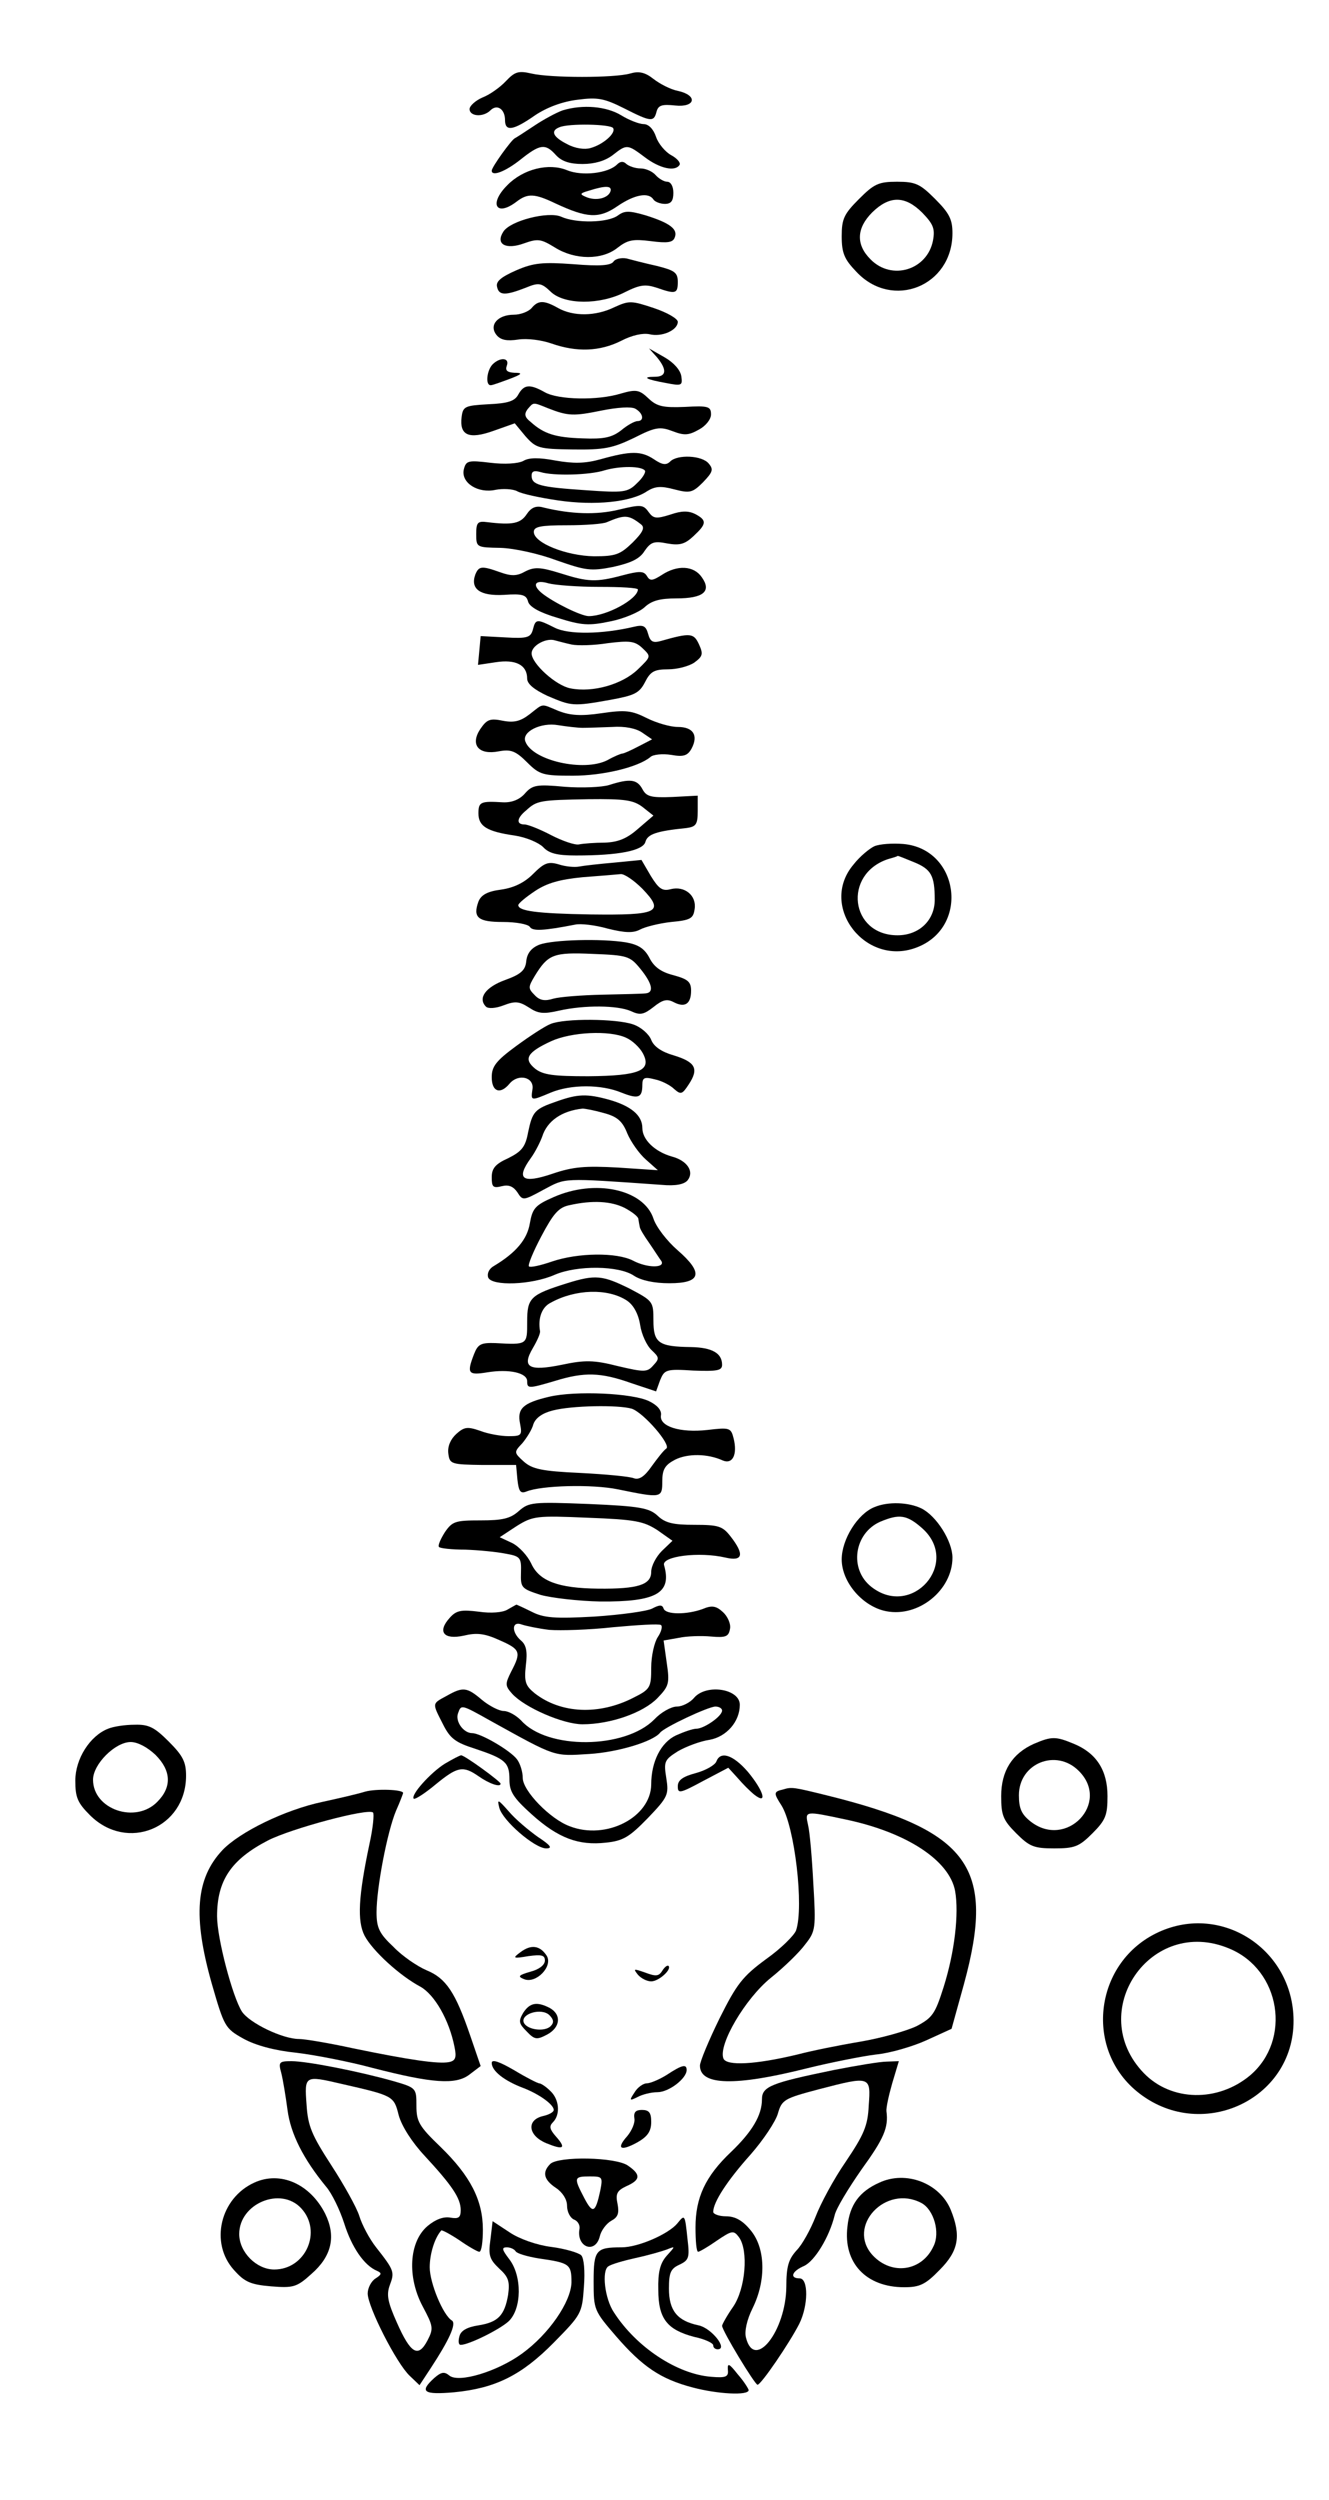 <?xml version="1.0" standalone="no"?>
<!DOCTYPE svg PUBLIC "-//W3C//DTD SVG 20010904//EN"
 "http://www.w3.org/TR/2001/REC-SVG-20010904/DTD/svg10.dtd">
<svg version="1.0" xmlns="http://www.w3.org/2000/svg"
 width="300pt" height="564pt" viewBox="0 0 300 564"
 preserveAspectRatio="xMidYMid meet">
<g transform="translate(0,564) scale(0.1,-0.1)"
fill="#000000" stroke="none">
<path d="M1142 5457 c-13 -14 -37 -31 -53 -37 -16 -7 -29 -19 -29 -26 0 -17
31 -19 47 -3 15 15 33 3 33 -22 0 -26 18 -24 68 11 27 18 62 31 96 35 45 6 60
3 104 -19 61 -31 68 -32 74 -8 4 15 13 17 42 14 46 -5 52 23 6 33 -16 3 -41
16 -55 27 -19 15 -33 18 -53 12 -36 -10 -178 -10 -222 0 -30 7 -38 4 -58 -17z"/>
<path d="M1270 5391 c-14 -5 -42 -20 -63 -34 -21 -14 -41 -27 -45 -29 -8 -4
-52 -65 -52 -73 0 -14 31 -2 65 25 44 35 56 37 80 10 13 -14 31 -20 60 -20 27
0 51 7 68 20 32 25 33 25 73 -5 33 -25 68 -33 78 -17 3 5 -6 15 -19 22 -13 7
-29 26 -34 41 -6 18 -17 29 -28 29 -10 0 -33 9 -51 20 -33 20 -86 25 -132 11z
m114 -40 c7 -11 -22 -37 -51 -45 -13 -4 -35 -1 -53 9 -32 16 -38 30 -17 38 21
9 116 7 121 -2z"/>
<path d="M1393 5269 c-20 -20 -79 -27 -113 -13 -41 17 -99 3 -135 -34 -42 -42
-25 -72 21 -37 25 19 40 19 88 -4 71 -33 98 -35 140 -6 38 26 70 32 81 15 3
-5 15 -10 26 -10 14 0 19 7 19 25 0 15 -6 25 -14 25 -7 0 -19 7 -26 15 -7 8
-22 15 -34 15 -12 0 -26 5 -32 10 -7 7 -14 6 -21 -1z m-15 -61 c-6 -16 -34
-22 -56 -12 -14 6 -13 8 8 14 38 12 52 11 48 -2z"/>
<path d="M1939 5191 c-34 -34 -39 -45 -39 -84 0 -38 6 -52 33 -80 81 -87 217
-33 217 87 0 31 -7 45 -39 77 -34 34 -44 39 -86 39 -42 0 -52 -5 -86 -39z
m143 -31 c25 -26 29 -36 24 -63 -13 -66 -93 -91 -141 -42 -33 33 -32 70 4 106
39 38 74 38 113 -1z"/>
<path d="M1395 5154 c-23 -17 -95 -18 -128 -3 -29 13 -116 -9 -131 -34 -18
-28 6 -41 47 -26 31 11 38 10 69 -9 46 -29 107 -29 142 -1 23 18 35 20 75 15
38 -5 50 -3 54 8 8 19 -11 33 -65 50 -38 11 -48 11 -63 0z"/>
<path d="M1385 5050 c-6 -9 -30 -11 -91 -6 -69 5 -90 3 -129 -14 -34 -15 -46
-25 -43 -37 4 -20 19 -20 65 -2 29 12 35 11 56 -9 31 -30 112 -30 168 -1 34
17 46 18 71 10 43 -15 48 -14 48 13 0 21 -7 26 -47 36 -27 6 -58 14 -69 17
-12 2 -25 -1 -29 -7z"/>
<path d="M1200 4945 c-7 -8 -25 -15 -40 -15 -37 0 -57 -24 -39 -46 9 -11 23
-14 49 -10 20 3 52 -1 75 -9 57 -20 109 -18 157 6 25 13 49 18 64 15 28 -7 64
9 64 28 0 7 -24 21 -54 31 -51 17 -56 17 -89 2 -43 -21 -93 -21 -127 -2 -32
18 -45 18 -60 0z"/>
<path d="M1483 4834 c23 -28 22 -44 -5 -44 -30 0 -20 -6 25 -14 36 -7 38 -6
35 15 -2 14 -17 31 -38 43 l-35 20 18 -20z"/>
<path d="M1112 4818 c-13 -13 -17 -48 -4 -47 4 0 23 7 42 14 29 11 31 14 11
14 -16 1 -21 5 -17 16 7 18 -15 20 -32 3z"/>
<path d="M1170 4750 c-8 -15 -23 -20 -68 -22 -53 -3 -57 -5 -60 -29 -5 -41 16
-51 72 -31 l48 17 24 -29 c24 -27 30 -29 107 -30 71 -1 90 3 138 26 49 25 59
26 88 15 26 -10 36 -9 59 4 15 8 27 23 27 34 0 18 -6 20 -59 17 -49 -2 -63 1
-82 19 -21 20 -28 21 -63 11 -52 -16 -141 -14 -171 3 -34 19 -47 18 -60 -5z
m67 -31 c46 -18 58 -18 122 -5 35 7 66 9 75 4 18 -10 21 -28 5 -28 -6 0 -23
-9 -37 -21 -21 -16 -39 -20 -87 -18 -61 2 -87 10 -117 37 -14 11 -15 18 -7 29
14 16 11 16 46 2z"/>
<path d="M1356 4604 c-36 -10 -62 -10 -102 -3 -37 7 -60 7 -73 -1 -12 -6 -42
-8 -74 -4 -50 6 -55 5 -60 -15 -7 -30 32 -55 72 -46 16 3 38 2 48 -3 10 -6 52
-15 93 -21 82 -12 165 -4 201 21 18 11 31 12 61 4 35 -9 41 -8 65 16 22 23 24
29 13 42 -15 19 -71 21 -87 5 -9 -9 -18 -8 -37 5 -29 19 -52 19 -120 0z m100
-26 c2 -4 -6 -17 -18 -28 -21 -21 -30 -22 -115 -16 -105 7 -123 12 -123 33 0
10 6 12 20 8 29 -9 111 -7 145 4 34 10 84 10 91 -1z"/>
<path d="M1189 4480 c-14 -21 -32 -25 -89 -18 -22 3 -25 -1 -25 -27 0 -30 1
-30 55 -31 31 -1 86 -13 126 -28 66 -23 77 -25 128 -15 40 9 60 18 71 36 14
20 21 23 51 17 28 -5 40 -2 60 17 29 27 30 35 4 49 -16 8 -31 8 -57 -1 -32
-10 -38 -9 -49 6 -12 17 -18 17 -68 5 -50 -12 -107 -10 -169 5 -17 5 -28 0
-38 -15z m258 -23 c9 -7 5 -17 -19 -41 -28 -27 -38 -31 -87 -31 -62 1 -136 30
-136 55 0 12 15 15 75 15 41 0 82 3 90 7 40 17 49 17 77 -5z"/>
<path d="M1073 4344 c-12 -33 11 -49 65 -46 41 3 50 0 54 -15 3 -12 26 -25 67
-37 54 -17 70 -18 118 -8 31 6 66 21 78 32 16 15 35 20 72 20 61 0 80 16 57
48 -18 26 -55 28 -90 5 -22 -14 -27 -14 -34 -2 -7 11 -17 11 -55 1 -60 -16
-78 -15 -141 5 -45 14 -58 14 -78 4 -19 -11 -32 -11 -57 -2 -42 15 -48 14 -56
-5z m280 -28 c48 0 87 -2 87 -6 -1 -22 -71 -60 -111 -60 -17 0 -80 31 -106 52
-23 19 -15 31 15 22 15 -4 66 -8 115 -8z"/>
<path d="M1203 4220 c-5 -18 -12 -21 -62 -18 l-56 3 -3 -33 -3 -32 40 6 c45 7
71 -6 71 -37 0 -12 16 -25 46 -39 54 -23 57 -24 141 -9 55 10 66 15 79 40 12
24 21 29 52 29 21 0 47 7 59 15 19 14 21 19 11 41 -12 26 -19 27 -86 8 -18 -5
-24 -2 -29 16 -5 18 -11 21 -32 16 -72 -17 -148 -18 -179 -2 -40 20 -43 20
-49 -4z m87 -34 c14 -3 51 -2 82 3 49 6 61 5 78 -11 20 -19 20 -19 -10 -48
-35 -34 -102 -53 -152 -43 -33 6 -88 56 -88 79 0 17 30 34 50 30 8 -2 26 -7
40 -10z"/>
<path d="M1196 4029 c-21 -16 -35 -20 -61 -15 -29 6 -36 3 -51 -19 -23 -35 -4
-59 42 -50 27 5 38 1 64 -25 28 -28 36 -30 103 -30 68 0 147 19 175 42 6 6 28
8 47 5 28 -5 37 -2 46 14 16 30 4 49 -31 49 -17 0 -48 9 -70 20 -34 17 -48 19
-102 11 -47 -7 -71 -5 -97 5 -41 17 -33 18 -65 -7z m119 -31 c11 0 41 1 67 2
28 2 54 -3 68 -13 l22 -15 -31 -16 c-17 -9 -33 -16 -36 -16 -3 0 -18 -6 -34
-15 -53 -27 -169 -1 -185 42 -9 22 35 44 74 37 19 -3 44 -6 55 -6z"/>
<path d="M1375 3869 c-16 -5 -62 -7 -100 -4 -64 6 -73 4 -90 -15 -12 -14 -30
-21 -50 -20 -50 3 -55 1 -55 -25 0 -29 19 -41 82 -50 26 -4 54 -16 64 -26 13
-14 31 -19 74 -19 97 0 152 11 157 31 5 17 24 24 93 31 21 3 25 8 25 38 l0 35
-57 -3 c-49 -2 -59 1 -68 18 -12 22 -28 24 -75 9z m76 -50 l24 -19 -35 -30
c-25 -22 -45 -30 -75 -31 -22 0 -48 -2 -58 -4 -9 -2 -38 8 -63 21 -25 13 -52
24 -60 24 -19 0 -18 14 4 32 24 22 31 23 140 25 83 1 102 -2 123 -18z"/>
<path d="M1974 3731 c-11 -5 -33 -23 -47 -41 -81 -95 29 -235 146 -186 116 48
91 221 -34 232 -24 2 -53 0 -65 -5z m89 -36 c39 -16 47 -30 47 -85 0 -46 -35
-80 -84 -80 -107 0 -124 138 -21 172 11 3 21 6 21 7 1 1 17 -6 37 -14z"/>
<path d="M1203 3668 c-20 -20 -44 -31 -72 -35 -31 -4 -45 -12 -51 -27 -13 -36
-1 -46 55 -46 30 0 57 -5 61 -11 6 -10 30 -9 102 5 12 3 46 -1 74 -9 40 -10
58 -10 73 -2 11 6 43 14 70 17 44 4 50 8 53 29 5 31 -23 53 -54 45 -19 -5 -27
1 -45 30 l-21 36 -61 -6 c-34 -3 -70 -7 -80 -9 -10 -2 -31 0 -46 5 -24 7 -33
3 -58 -22z m247 -33 c51 -53 36 -60 -117 -58 -123 2 -163 8 -163 21 0 4 17 18
38 32 27 18 56 26 107 31 39 3 77 6 86 7 8 1 30 -14 49 -33z"/>
<path d="M1218 3509 c-18 -7 -28 -19 -30 -37 -2 -21 -12 -30 -48 -43 -44 -16
-62 -41 -43 -60 5 -5 22 -4 40 3 26 10 35 9 57 -5 21 -14 33 -15 68 -7 58 13
132 12 162 -1 21 -10 29 -8 51 9 21 17 31 19 46 11 25 -13 39 -4 39 26 0 20
-7 26 -40 35 -28 7 -44 19 -54 39 -11 21 -25 30 -53 35 -56 9 -164 6 -195 -5z
m227 -54 c27 -33 32 -54 13 -56 -7 -1 -51 -2 -98 -3 -47 -1 -97 -5 -111 -9
-19 -6 -31 -4 -42 8 -15 15 -15 18 0 43 30 49 42 54 131 50 78 -3 84 -5 107
-33z"/>
<path d="M1243 3330 c-13 -5 -48 -28 -78 -50 -45 -33 -55 -46 -55 -70 0 -33
19 -40 40 -15 20 24 56 15 52 -12 -4 -27 -4 -27 41 -8 46 19 114 19 160 0 38
-15 47 -12 47 18 0 16 5 18 28 12 15 -3 35 -13 44 -22 15 -13 18 -12 33 11 23
35 15 50 -34 65 -28 8 -45 20 -51 35 -5 13 -23 29 -41 35 -38 13 -154 14 -186
1z m170 -31 c14 -6 31 -22 38 -35 21 -39 -7 -51 -123 -52 -79 0 -102 3 -120
17 -27 22 -18 37 36 62 46 21 132 25 169 8z"/>
<path d="M1256 3155 c-49 -17 -54 -22 -64 -70 -6 -33 -15 -43 -45 -58 -29 -13
-37 -23 -37 -43 0 -22 3 -25 23 -20 16 4 26 -1 35 -14 12 -19 13 -19 59 6 51
27 38 27 266 11 32 -3 51 1 59 10 16 20 -1 45 -36 54 -38 11 -66 38 -66 64 0
29 -26 50 -75 64 -51 14 -71 13 -119 -4z m107 -26 c30 -8 42 -18 53 -46 8 -19
27 -46 42 -59 l27 -24 -90 6 c-74 4 -101 2 -148 -14 -68 -23 -83 -12 -49 35
11 15 22 38 26 49 11 35 44 58 91 63 6 0 27 -4 48 -10z"/>
<path d="M1249 2939 c-41 -18 -47 -25 -53 -59 -6 -36 -31 -66 -81 -96 -11 -6
-16 -17 -13 -26 8 -20 98 -17 150 6 51 22 145 21 179 -2 17 -11 46 -17 80 -17
72 0 78 23 18 75 -23 20 -48 52 -54 71 -22 66 -132 90 -226 48z m161 -24 c17
-9 31 -20 31 -25 1 -6 2 -13 3 -17 0 -5 10 -21 22 -38 11 -16 23 -35 27 -40 9
-16 -32 -16 -64 1 -37 19 -124 18 -183 -2 -26 -9 -49 -14 -52 -11 -3 3 10 34
28 68 27 51 39 65 63 70 53 12 95 9 125 -6z"/>
<path d="M1280 2745 c-83 -26 -90 -33 -90 -87 0 -52 1 -52 -72 -48 -32 1 -39
-2 -48 -25 -17 -44 -13 -48 30 -41 49 8 90 -1 90 -20 0 -17 3 -17 64 1 65 20
102 19 170 -5 l57 -19 9 25 c10 24 13 26 75 22 54 -2 65 0 65 13 0 26 -22 39
-70 40 -73 1 -85 9 -85 60 0 43 -1 44 -54 72 -61 30 -77 32 -141 12z m135 -39
c15 -10 26 -30 30 -55 3 -21 15 -47 26 -57 17 -16 18 -19 4 -34 -14 -16 -20
-16 -80 -2 -55 14 -75 14 -127 3 -74 -15 -91 -6 -65 38 10 17 17 33 16 38 -5
29 4 54 24 64 56 31 129 33 172 5z"/>
<path d="M1240 2489 c-60 -14 -73 -27 -66 -61 5 -26 3 -28 -26 -28 -17 0 -46
5 -64 12 -29 10 -36 9 -54 -7 -13 -12 -20 -28 -18 -44 3 -24 6 -25 78 -26 l75
0 3 -33 c3 -27 7 -32 20 -27 34 14 149 17 207 5 98 -20 100 -20 100 18 0 27 6
37 29 49 28 14 73 14 108 -2 22 -9 33 14 24 50 -6 24 -9 25 -59 19 -62 -7
-109 8 -105 33 2 11 -8 23 -27 32 -37 18 -165 24 -225 10z m186 -27 c27 -9 90
-82 78 -90 -6 -4 -20 -22 -33 -40 -16 -23 -28 -31 -40 -27 -9 4 -63 9 -121 12
-88 4 -109 9 -128 26 -22 20 -22 21 -3 41 10 12 22 31 25 43 5 14 20 25 44 31
42 11 147 13 178 4z"/>
<path d="M1171 2231 c-19 -17 -37 -21 -86 -21 -57 0 -64 -2 -81 -27 -10 -16
-16 -30 -13 -33 2 -3 29 -6 59 -6 30 -1 71 -5 91 -9 34 -6 36 -9 35 -43 -1
-34 1 -36 44 -50 25 -7 86 -14 135 -15 127 -1 162 19 144 82 -6 20 79 31 139
17 39 -9 43 7 11 48 -18 23 -27 26 -82 26 -47 0 -65 4 -82 20 -19 18 -40 22
-156 27 -127 5 -135 4 -158 -16z m313 -43 l34 -24 -24 -23 c-13 -13 -24 -34
-24 -47 0 -29 -29 -39 -120 -38 -90 1 -133 17 -151 57 -8 17 -27 38 -43 46
l-28 13 38 25 c37 23 45 24 161 19 107 -4 126 -8 157 -28z"/>
<path d="M1974 2240 c-38 -15 -74 -73 -74 -118 0 -52 48 -107 101 -117 73 -14
149 48 149 121 0 37 -36 94 -70 111 -29 14 -75 16 -106 3z m108 -48 c87 -78
-23 -204 -115 -132 -51 40 -39 121 20 147 43 18 60 16 95 -15z"/>
<path d="M1146 2009 c-11 -7 -38 -9 -65 -5 -40 5 -51 3 -66 -14 -28 -31 -14
-50 32 -40 29 7 47 5 80 -10 48 -21 50 -27 27 -71 -14 -28 -14 -32 2 -50 28
-31 115 -69 159 -69 63 0 137 26 169 59 26 27 28 33 21 80 l-7 50 34 6 c18 4
52 5 73 3 34 -3 40 0 43 18 2 11 -6 28 -16 37 -15 14 -25 16 -46 7 -36 -13
-83 -13 -88 1 -3 9 -9 9 -26 0 -12 -6 -70 -14 -130 -18 -90 -5 -115 -3 -142
11 -18 9 -34 16 -34 16 -1 0 -9 -5 -20 -11z m94 -46 c25 -2 90 0 144 6 55 5
103 8 108 5 4 -3 1 -15 -7 -27 -8 -12 -15 -43 -15 -69 0 -45 -2 -49 -40 -68
-78 -40 -164 -36 -223 10 -21 17 -24 26 -20 63 4 31 1 46 -11 56 -22 19 -21
45 2 36 9 -3 37 -9 62 -12z"/>
<path d="M1008 1814 c-33 -18 -33 -15 -8 -64 16 -32 28 -41 72 -55 69 -23 78
-31 78 -70 0 -27 9 -41 50 -78 60 -54 106 -71 168 -64 39 4 53 13 94 55 46 48
48 53 42 91 -6 37 -4 41 26 60 19 11 51 23 72 26 38 7 68 41 68 79 0 36 -75
48 -103 16 -9 -11 -27 -20 -39 -20 -13 0 -36 -13 -51 -29 -66 -67 -242 -69
-301 -2 -11 11 -28 21 -39 21 -10 0 -32 11 -49 25 -34 29 -43 30 -80 9z m99
-56 c150 -83 142 -80 223 -75 65 4 144 28 160 48 9 12 109 59 125 59 8 0 15
-4 15 -9 0 -13 -41 -41 -58 -41 -8 0 -28 -7 -46 -15 -34 -16 -56 -59 -56 -111
-1 -74 -102 -126 -184 -94 -44 16 -106 80 -106 109 0 14 -6 33 -13 42 -15 20
-82 59 -101 59 -20 0 -39 27 -32 45 7 20 7 20 73 -17z"/>
<path d="M244 1740 c-41 -16 -74 -68 -74 -117 0 -38 5 -50 33 -78 84 -84 217
-29 217 89 0 31 -7 45 -39 77 -32 32 -45 39 -77 38 -22 0 -48 -4 -60 -9z m107
-59 c36 -36 37 -73 4 -106 -49 -50 -145 -17 -145 50 0 35 50 85 85 85 16 0 38
-12 56 -29z"/>
<path d="M2334 1706 c-49 -22 -74 -61 -74 -118 0 -43 4 -54 34 -84 30 -30 40
-34 86 -34 46 0 56 4 86 34 30 30 34 41 34 84 0 58 -25 97 -76 118 -41 17 -50
17 -90 0z m101 -61 c73 -72 -28 -178 -109 -114 -20 16 -26 29 -26 59 0 72 84
106 135 55z"/>
<path d="M1004 1661 c-32 -20 -78 -71 -70 -79 3 -2 25 12 49 32 50 41 62 43
97 19 24 -17 50 -26 50 -17 0 5 -81 64 -89 64 -3 0 -20 -9 -37 -19z"/>
<path d="M1617 1666 c-3 -8 -24 -20 -46 -26 -30 -8 -41 -16 -41 -30 0 -17 5
-16 57 12 l57 30 21 -23 c11 -13 28 -30 38 -38 31 -24 20 10 -15 52 -34 39
-62 47 -71 23z"/>
<path d="M824 1598 c-16 -5 -59 -15 -96 -23 -85 -18 -187 -68 -226 -109 -60
-64 -67 -149 -24 -301 28 -97 30 -101 71 -124 27 -15 70 -27 120 -32 42 -5
119 -20 171 -34 136 -35 189 -39 220 -15 l25 19 -24 70 c-33 96 -54 128 -98
146 -21 9 -55 32 -75 53 -32 30 -38 43 -38 78 0 55 24 181 44 229 9 20 16 39
16 40 0 8 -61 10 -86 3z m10 -118 c-25 -118 -28 -174 -11 -207 18 -34 79 -90
126 -115 32 -18 65 -75 77 -136 5 -24 2 -31 -12 -34 -24 -5 -91 5 -217 31 -55
12 -109 21 -122 21 -37 0 -112 36 -129 62 -21 33 -56 165 -56 215 0 81 32 128
115 171 53 27 225 73 237 63 3 -3 0 -35 -8 -71z"/>
<path d="M1768 1603 c-22 -5 -22 -8 -4 -36 30 -48 51 -229 33 -282 -4 -11 -34
-41 -68 -65 -53 -39 -66 -56 -105 -134 -24 -49 -44 -97 -44 -106 0 -45 79 -47
242 -6 53 13 123 27 155 31 32 3 83 18 114 32 l57 26 28 101 c72 264 13 346
-311 426 -73 18 -78 19 -97 13z m142 -68 c137 -29 233 -92 246 -161 9 -51 -1
-138 -26 -217 -19 -60 -25 -69 -61 -88 -23 -11 -80 -27 -127 -35 -48 -8 -112
-21 -142 -29 -96 -23 -160 -26 -167 -9 -12 31 49 135 107 182 30 24 65 58 78
76 23 29 24 36 18 136 -3 58 -8 117 -12 133 -7 32 -8 32 86 12z"/>
<path d="M1127 1562 c7 -29 80 -92 106 -92 15 0 10 7 -19 26 -21 15 -51 40
-66 58 -24 27 -26 28 -21 8z"/>
<path d="M2615 1281 c-143 -66 -169 -260 -49 -359 142 -117 355 -21 354 160
-1 160 -162 265 -305 199z m160 -37 c116 -48 141 -206 47 -286 -73 -61 -178
-59 -240 5 -133 138 15 356 193 281z"/>
<path d="M1175 1236 c-19 -14 -17 -15 18 -9 30 4 37 2 37 -10 0 -10 -13 -20
-32 -25 -28 -8 -30 -11 -15 -17 27 -11 66 29 51 53 -15 23 -35 26 -59 8z"/>
<path d="M1495 1194 c-8 -13 -15 -13 -39 -4 -26 9 -27 9 -16 -5 7 -8 20 -15
30 -15 17 0 47 27 39 35 -3 2 -9 -3 -14 -11z"/>
<path d="M1181 1099 c-11 -19 -10 -24 8 -42 18 -19 23 -19 46 -7 30 16 33 45
6 60 -29 15 -45 12 -60 -11z m62 -30 c-14 -14 -55 -8 -61 9 -6 19 40 33 58 16
10 -10 11 -17 3 -25z"/>
<path d="M1110 986 c0 -18 28 -40 70 -56 37 -14 70 -38 70 -50 0 -5 -11 -11
-25 -14 -37 -9 -33 -44 8 -61 39 -16 46 -12 22 15 -14 16 -16 23 -7 32 18 18
14 53 -6 71 -10 10 -21 17 -25 17 -3 0 -29 13 -57 30 -33 19 -50 25 -50 16z"/>
<path d="M635 963 c4 -16 10 -53 14 -83 7 -54 36 -111 87 -173 13 -15 31 -52
41 -83 17 -54 45 -95 74 -107 11 -5 11 -8 -3 -17 -10 -6 -18 -22 -18 -34 0
-30 65 -158 95 -186 l22 -21 25 38 c42 64 59 101 48 108 -20 12 -50 85 -50
120 0 30 11 66 26 83 1 2 20 -8 41 -22 20 -14 41 -26 45 -26 5 0 8 23 8 50 0
66 -28 121 -96 187 -48 46 -54 57 -54 92 0 40 0 41 -52 56 -78 22 -195 45
-230 45 -28 0 -30 -2 -23 -27z m135 -24 c118 -27 119 -27 130 -71 7 -25 30
-61 59 -92 61 -66 81 -95 81 -122 0 -17 -5 -20 -23 -17 -16 3 -34 -4 -52 -19
-42 -36 -46 -115 -11 -181 24 -45 25 -50 11 -77 -21 -40 -38 -30 -69 40 -21
47 -24 63 -16 85 11 29 10 33 -31 85 -15 19 -32 51 -38 71 -6 19 -35 71 -63
114 -44 68 -53 88 -56 137 -5 66 -4 66 78 47z"/>
<path d="M1882 970 c-141 -29 -162 -37 -162 -66 0 -36 -22 -73 -70 -119 -58
-55 -80 -103 -80 -170 0 -30 2 -55 6 -55 3 0 22 11 42 25 34 23 38 24 50 8 22
-30 15 -116 -13 -157 -14 -20 -25 -40 -25 -43 0 -11 74 -133 80 -133 8 0 72
94 94 137 21 42 21 103 1 103 -23 0 -18 16 10 28 24 11 57 65 69 114 3 15 31
61 61 104 50 69 61 94 56 131 -1 7 5 35 13 63 l15 50 -27 -1 c-15 0 -69 -9
-120 -19z m79 -80 c-2 -46 -11 -66 -52 -127 -27 -39 -57 -95 -68 -124 -11 -28
-30 -63 -43 -76 -18 -20 -23 -36 -23 -82 -1 -100 -72 -190 -91 -115 -4 14 2
41 15 67 31 63 29 136 -5 176 -18 22 -35 31 -55 31 -16 0 -29 5 -29 10 0 22
32 71 84 129 29 33 57 75 62 93 9 31 14 34 94 55 115 30 116 29 111 -37z"/>
<path d="M1505 959 c-16 -10 -37 -19 -45 -19 -8 0 -21 -9 -28 -21 -12 -18 -11
-19 7 -10 11 6 31 11 45 11 26 0 66 31 66 50 0 14 -10 12 -45 -11z"/>
<path d="M1432 861 c2 -10 -6 -28 -16 -40 -26 -29 -15 -35 23 -14 23 13 31 25
31 46 0 21 -5 27 -21 27 -14 0 -19 -5 -17 -19z"/>
<path d="M1242 758 c-19 -19 -14 -36 13 -54 15 -10 25 -26 25 -40 0 -14 7 -27
15 -31 9 -3 15 -13 13 -22 -7 -41 36 -57 46 -16 3 13 15 29 26 35 15 8 18 17
14 38 -5 23 -1 30 20 40 32 14 33 26 4 46 -27 20 -158 22 -176 4z m113 -60
c-11 -51 -17 -53 -36 -17 -24 46 -24 49 12 49 29 0 30 -1 24 -32z"/>
<path d="M574 716 c-77 -35 -101 -136 -46 -197 24 -27 37 -33 84 -37 50 -4 58
-2 91 28 46 40 56 85 31 136 -34 67 -101 97 -160 70z m106 -58 c48 -52 10
-138 -61 -138 -40 0 -79 39 -79 80 0 69 94 108 140 58z"/>
<path d="M1985 716 c-45 -20 -67 -50 -72 -99 -10 -82 42 -137 128 -137 35 0
48 6 80 39 43 43 49 77 25 136 -25 60 -101 89 -161 61z m95 -46 c28 -15 43
-67 27 -98 -26 -56 -94 -66 -137 -20 -60 65 29 161 110 118z"/>
<path d="M1529 624 c-20 -24 -88 -54 -126 -54 -58 0 -63 -6 -63 -77 0 -64 1
-66 51 -124 59 -68 100 -96 172 -115 56 -15 127 -19 127 -6 -1 4 -11 20 -25
36 -19 24 -23 26 -22 10 2 -16 -4 -19 -38 -16 -76 6 -168 66 -219 145 -21 31
-28 94 -13 104 7 5 35 13 62 19 28 6 59 15 70 19 20 8 20 8 0 -14 -15 -17 -20
-37 -19 -77 0 -65 20 -90 81 -106 24 -5 43 -14 43 -19 0 -5 4 -9 10 -9 24 0
-14 48 -43 54 -48 10 -67 33 -67 83 0 36 4 45 24 54 21 10 23 16 18 57 -6 57
-6 57 -23 36z"/>
<path d="M1107 587 c-5 -35 -2 -44 20 -65 21 -19 24 -29 20 -59 -8 -47 -23
-62 -67 -69 -26 -4 -40 -12 -43 -25 -3 -11 -2 -19 3 -19 18 0 87 34 108 53 30
28 31 103 1 141 -16 21 -17 26 -5 26 8 0 17 -4 20 -9 3 -5 27 -12 52 -16 70
-10 74 -13 74 -54 -1 -44 -51 -117 -112 -161 -55 -40 -143 -67 -164 -49 -11 9
-18 8 -34 -6 -34 -31 -24 -38 45 -32 93 9 152 38 225 112 62 63 64 66 68 125
3 37 0 66 -6 72 -6 6 -37 15 -68 19 -32 4 -72 18 -94 33 l-38 25 -5 -42z"/>
</g>
</svg>
